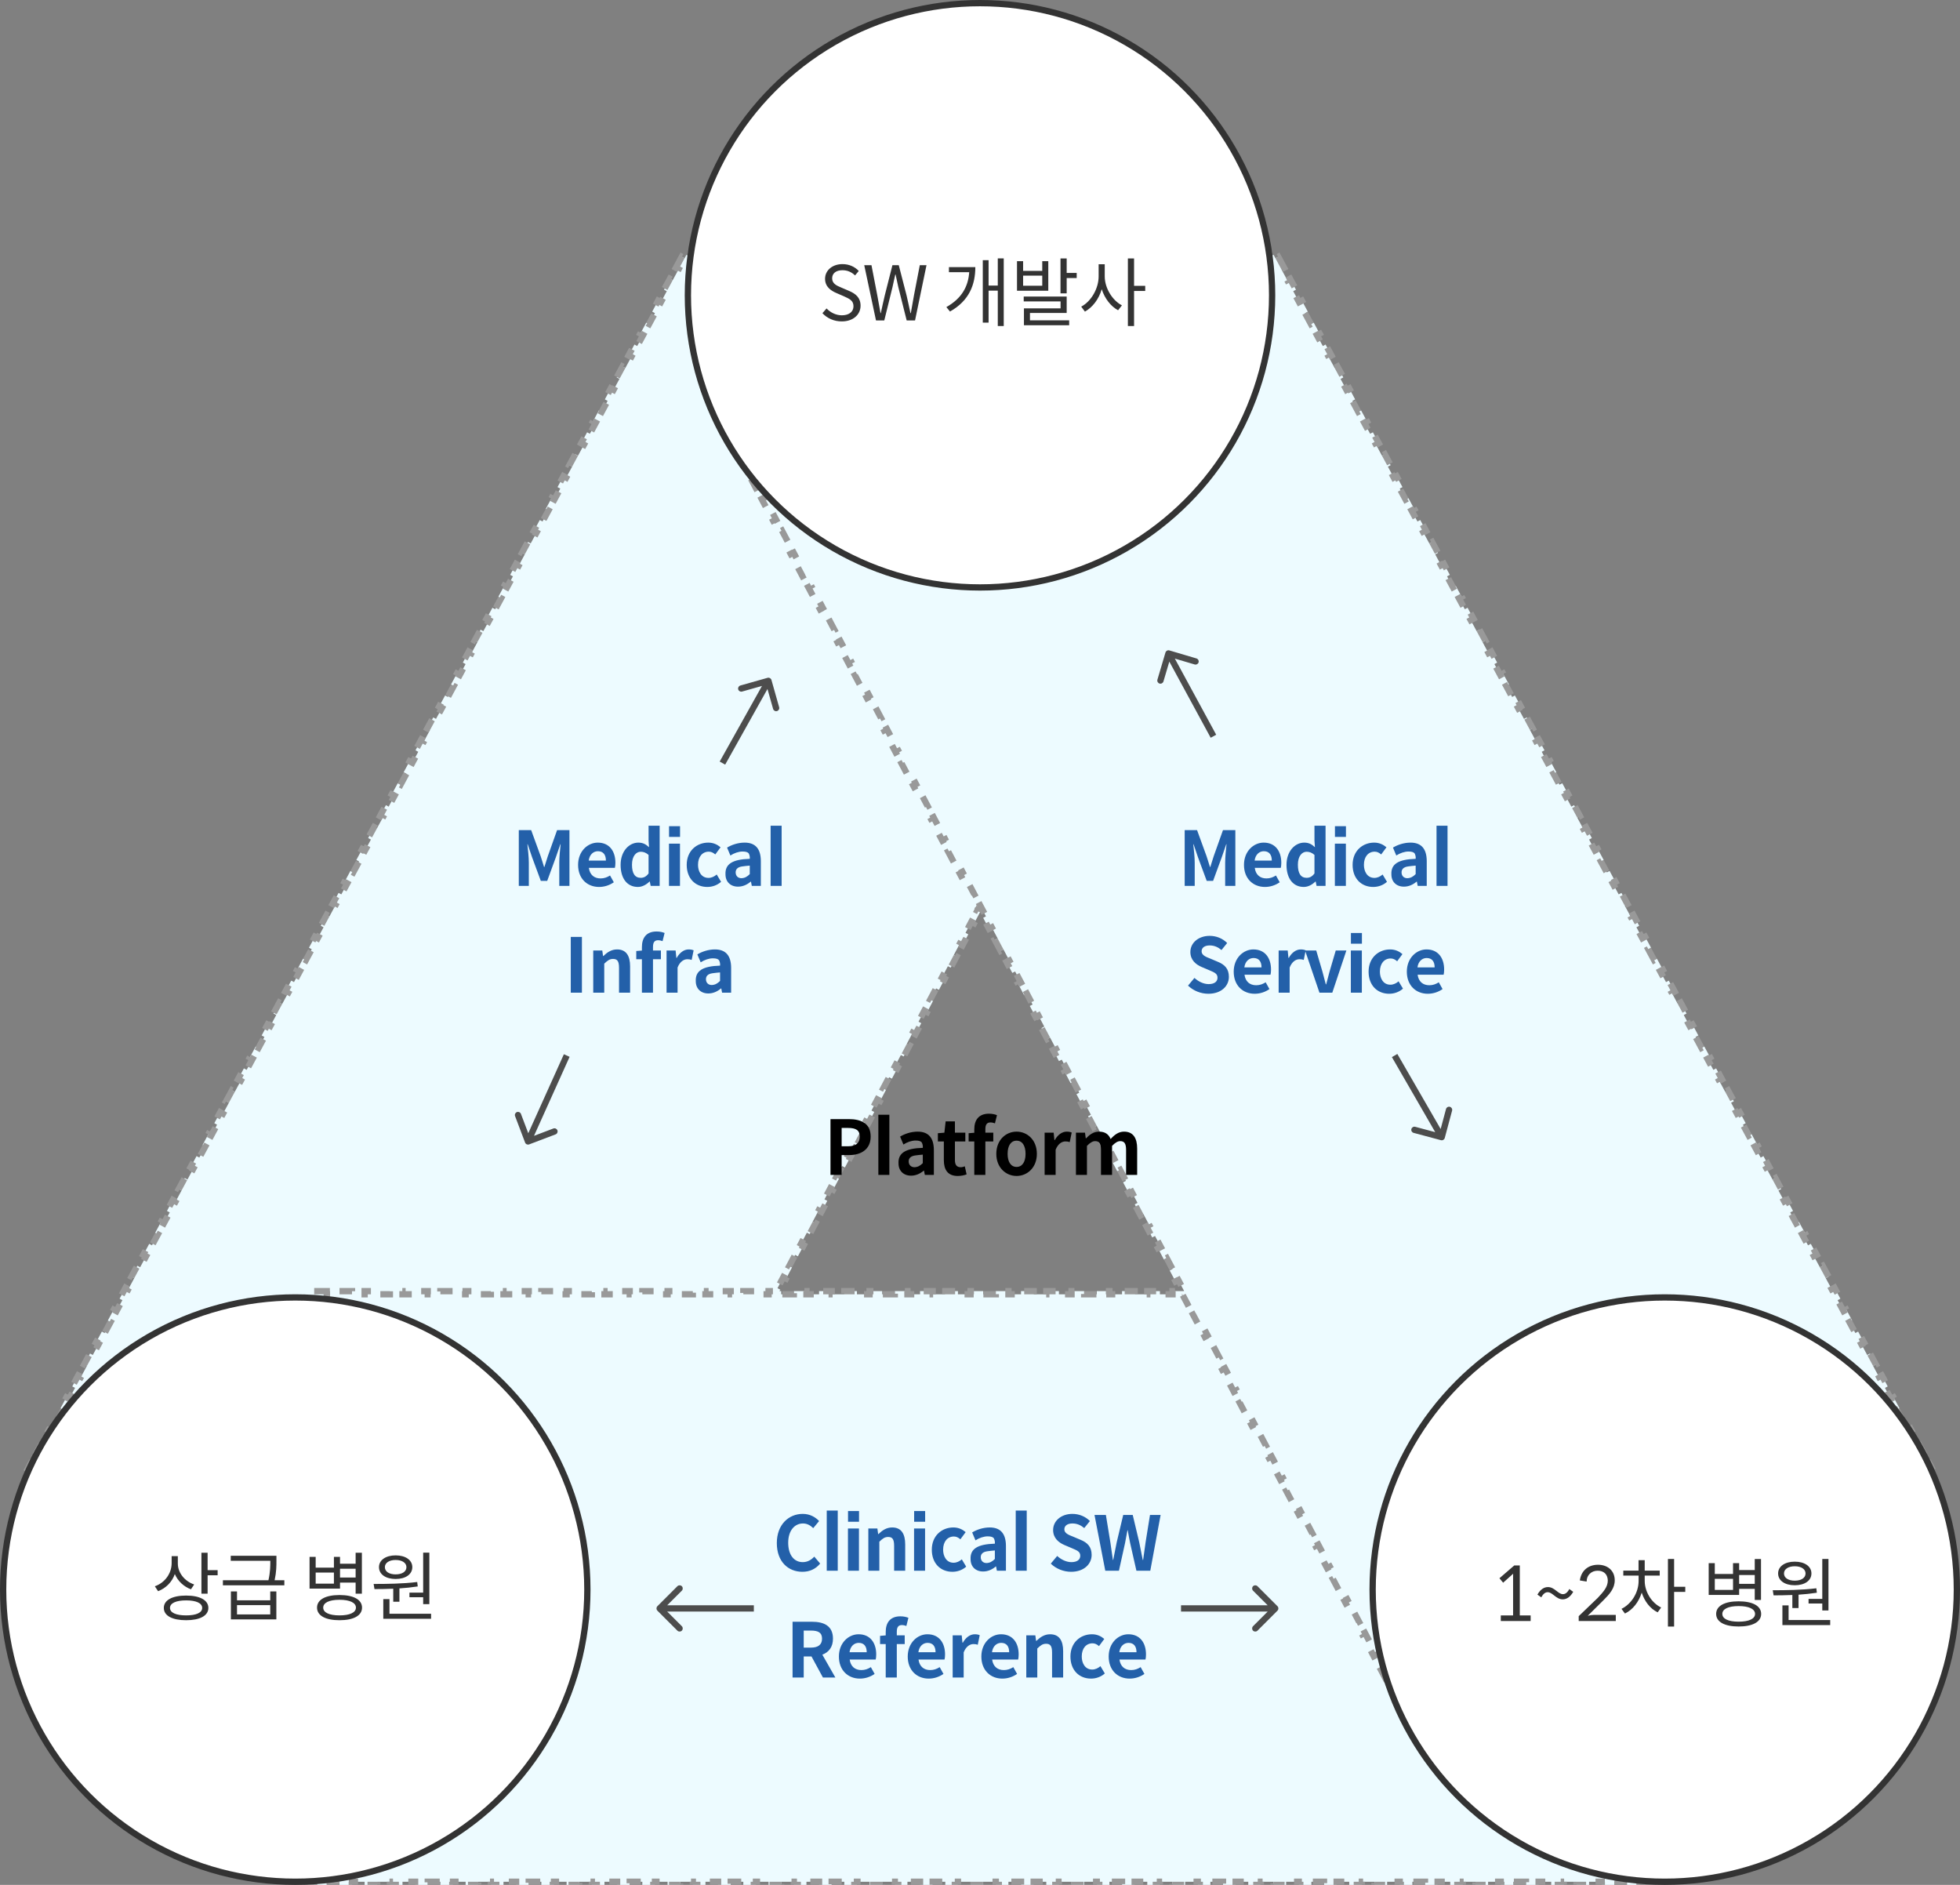 <svg width="312" height="300" viewBox="0 0 312 300" fill="none" xmlns="http://www.w3.org/2000/svg">
  <rect x="0" y="0" width="312" height="300" fill="#808080" stroke="none"/>
  <path d="M107.587 42.618L108.529 40.873L108.969 41.11L109.255 40.581L109.861 40.735L109.984 40.25L111.951 40.75L111.828 41.235L113.795 41.735L113.918 41.25L115.886 41.75L115.763 42.235L117.73 42.735L117.853 42.25L119.821 42.75L119.698 43.235L121.665 43.735L121.788 43.25L123.755 43.75L123.632 44.235L125.6 44.735L125.723 44.25L127.69 44.75L127.567 45.235L129.534 45.735L129.658 45.25L131.625 45.75L131.502 46.235L133.469 46.735L133.592 46.25L135.56 46.75L135.437 47.235L137.404 47.735L137.527 47.25L139.495 47.75L139.371 48.235L141.339 48.735L141.462 48.25L143.429 48.75L143.306 49.235L145.274 49.735L145.397 49.25L147.364 49.75L147.241 50.235L149.208 50.735L149.332 50.25L151.299 50.75L151.176 51.235L153.143 51.735L153.266 51.25L155.234 51.75L155.111 52.235L157.078 52.735L157.201 52.25L159.168 52.75L159.045 53.235L161.013 53.735L161.136 53.25L163.103 53.75L162.98 54.235L164.947 54.735L165.071 54.25L167.038 54.75L166.915 55.235L168.882 55.735L169.005 55.25L170.973 55.75L170.85 56.235L172.817 56.735L172.94 56.25L174.908 56.75L174.784 57.235L176.752 57.735L176.875 57.25L178.842 57.75L178.719 58.235L180.687 58.735L180.81 58.25L182.777 58.75L182.654 59.235L184.621 59.735L184.745 59.25L186.712 59.75L186.589 60.235L188.556 60.735L188.679 60.25L190.647 60.75L190.524 61.235L192.491 61.735L192.614 61.25L194.582 61.75L194.458 62.235L196.426 62.735L196.549 62.25L198.516 62.75L198.393 63.235L198.761 63.328L198.59 63.65L199.032 63.884L198.097 65.651L197.655 65.417L196.72 67.184L197.162 67.418L196.226 69.186L195.784 68.952L194.849 70.719L195.291 70.953L194.355 72.72L193.914 72.486L192.978 74.253L193.42 74.487L192.485 76.254L192.043 76.021L191.108 77.788L191.549 78.022L190.614 79.789L190.172 79.555L189.237 81.322L189.679 81.556L188.743 83.323L188.302 83.09L187.366 84.857L187.808 85.091L186.873 86.858L186.431 86.624L185.495 88.391L185.937 88.625L185.002 90.392L184.56 90.159L183.625 91.926L184.067 92.16L183.131 93.927L182.689 93.693L181.754 95.46L182.196 95.694L181.261 97.461L180.819 97.227L179.883 98.995L180.325 99.229L179.39 100.996L178.948 100.762L178.013 102.529L178.455 102.763L177.519 104.53L177.077 104.296L176.142 106.064L176.584 106.298L175.649 108.065L175.207 107.831L174.271 109.598L174.713 109.832L173.778 111.599L173.336 111.365L172.401 113.133L172.843 113.366L171.907 115.134L171.465 114.9L170.53 116.667L170.972 116.901L170.037 118.668L169.595 118.434L168.659 120.202L169.101 120.435L168.166 122.203L167.724 121.969L166.789 123.736L167.231 123.97L166.295 125.737L165.853 125.503L164.918 127.27L165.36 127.504L164.425 129.272L163.983 129.038L163.047 130.805L163.489 131.039L162.554 132.806L162.112 132.572L161.177 134.339L161.619 134.573L160.683 136.341L160.241 136.107L159.306 137.874L159.748 138.108L158.812 139.875L158.371 139.641L157.435 141.408L157.877 141.642L156.942 143.409L156.5 143.176L155.565 144.943L156.006 145.177L155.071 146.944L154.629 146.71L153.694 148.477L154.136 148.711L153.2 150.478L152.759 150.245L151.823 152.012L152.265 152.246L151.33 154.013L150.888 153.779L149.952 155.546L150.394 155.78L149.459 157.547L149.017 157.313L148.082 159.081L148.524 159.315L147.588 161.082L147.146 160.848L146.211 162.615L146.653 162.849L145.718 164.616L145.276 164.382L144.34 166.15L144.782 166.384L143.847 168.151L143.405 167.917L142.47 169.684L142.912 169.918L141.976 171.685L141.534 171.451L140.599 173.219L141.041 173.453L140.106 175.22L139.664 174.986L138.728 176.753L139.17 176.987L138.235 178.754L137.793 178.52L136.858 180.288L137.3 180.522L136.364 182.289L135.922 182.055L134.987 183.822L135.429 184.056L134.494 185.823L134.052 185.589L133.116 187.357L133.558 187.59L132.623 189.358L132.181 189.124L131.246 190.891L131.688 191.125L130.752 192.892L130.31 192.658L129.375 194.426L129.817 194.659L128.881 196.427L128.44 196.193L127.504 197.96L127.946 198.194L127.011 199.961L126.569 199.727L125.634 201.495L126.075 201.728L125.14 203.496L124.698 203.262L123.763 205.029L124.205 205.263L123.269 207.03L122.827 206.796L121.892 208.564L122.334 208.797L121.399 210.565L120.957 210.331L120.021 212.098L120.463 212.332L119.528 214.099L119.086 213.865L118.151 215.632L118.593 215.866L117.657 217.634L117.215 217.4L116.28 219.167L116.722 219.401L115.787 221.168L115.345 220.934L114.409 222.701L114.851 222.935L113.916 224.703L113.474 224.469L112.539 226.236L112.981 226.47L112.045 228.237L111.603 228.003L110.668 229.77L111.11 230.004L110.175 231.772L109.733 231.538L108.797 233.305L109.239 233.539L108.304 235.306L107.862 235.072L106.927 236.839L107.369 237.073L106.433 238.841L105.991 238.607L105.056 240.374L105.498 240.608L104.562 242.375L104.121 242.141L103.185 243.908L103.627 244.142L102.692 245.909L102.25 245.676L101.315 247.443L101.756 247.677L100.821 249.444L100.379 249.21L99.444 250.977L99.886 251.211L98.95 252.978L98.508 252.745L97.573 254.512L98.015 254.746L97.08 256.513L96.638 256.279L95.703 258.046L96.144 258.28L95.209 260.047L94.767 259.814L93.832 261.581L94.274 261.815L93.338 263.582L92.896 263.348L91.961 265.115L92.403 265.349L91.468 267.116L91.026 266.882L90.763 267.379L90.223 267.178L90.049 267.647L88.147 266.94L88.321 266.471L86.419 265.765L86.245 266.234L84.342 265.527L84.516 265.058L82.614 264.352L82.44 264.821L80.538 264.114L80.712 263.645L78.81 262.939L78.636 263.408L76.734 262.701L76.908 262.232L75.006 261.526L74.832 261.995L72.929 261.288L73.103 260.819L71.201 260.113L71.027 260.582L69.125 259.875L69.299 259.406L67.397 258.7L67.223 259.168L65.321 258.462L65.495 257.993L63.593 257.287L63.419 257.755L61.516 257.049L61.69 256.58L59.788 255.874L59.614 256.342L57.712 255.636L57.886 255.167L55.984 254.461L55.81 254.929L53.908 254.223L54.082 253.754L52.179 253.048L52.005 253.516L50.103 252.81L50.277 252.341L48.375 251.635L48.201 252.103L46.299 251.397L46.473 250.928L44.571 250.222L44.397 250.69L42.495 249.984L42.669 249.515L40.767 248.808L40.592 249.277L38.69 248.571L38.864 248.102L36.962 247.395L36.788 247.864L34.886 247.158L35.06 246.689L33.158 245.982L32.984 246.451L31.081 245.745L31.256 245.276L29.353 244.569L29.179 245.038L27.277 244.332L27.451 243.863L25.549 243.156L25.375 243.625L23.473 242.918L23.647 242.45L21.745 241.743L21.571 242.212L19.669 241.505L19.843 241.037L17.94 240.33L17.766 240.799L15.864 240.092L16.038 239.624L14.136 238.917L13.962 239.386L12.06 238.679L12.234 238.211L10.332 237.504L10.158 237.973L8.255 237.266L8.43 236.798L6.527 236.091L6.353 236.56L4.451 235.853L4.625 235.385L4.213 235.231L4.411 234.865L3.971 234.627L4.913 232.882L5.353 233.119L6.295 231.374L5.855 231.136L6.797 229.391L7.237 229.628L8.179 227.882L7.739 227.645L8.681 225.899L9.121 226.137L10.063 224.391L9.623 224.154L10.565 222.408L11.005 222.646L11.947 220.9L11.507 220.663L12.449 218.917L12.889 219.155L13.831 217.409L13.391 217.172L14.333 215.426L14.773 215.664L15.715 213.918L15.275 213.681L16.217 211.935L16.657 212.173L17.599 210.427L17.159 210.19L18.101 208.444L18.541 208.682L19.483 206.936L19.042 206.699L19.984 204.953L20.424 205.191L21.366 203.445L20.926 203.208L21.868 201.462L22.308 201.699L23.25 199.954L22.81 199.716L23.752 197.971L24.192 198.208L25.134 196.463L24.694 196.225L25.636 194.48L26.076 194.717L27.018 192.972L26.578 192.734L27.52 190.989L27.96 191.226L28.902 189.481L28.462 189.243L29.404 187.498L29.844 187.735L30.786 185.99L30.346 185.752L31.288 184.007L31.728 184.244L32.67 182.499L32.23 182.261L33.172 180.516L33.612 180.753L34.554 179.008L34.114 178.77L35.056 177.025L35.496 177.262L36.438 175.516L35.998 175.279L36.94 173.534L37.38 173.771L38.322 172.025L37.882 171.788L38.824 170.042L39.264 170.28L40.206 168.534L39.766 168.297L40.708 166.551L41.148 166.789L42.09 165.043L41.65 164.806L42.592 163.06L43.032 163.298L43.974 161.552L43.533 161.315L44.475 159.569L44.915 159.807L45.857 158.061L45.417 157.824L46.359 156.078L46.799 156.316L47.741 154.57L47.301 154.333L48.243 152.587L48.683 152.825L49.625 151.079L49.185 150.842L50.127 149.096L50.567 149.333L51.509 147.588L51.069 147.351L52.011 145.605L52.451 145.842L53.393 144.097L52.953 143.859L53.895 142.114L54.335 142.351L55.277 140.606L54.837 140.368L55.779 138.623L56.219 138.86L57.161 137.115L56.721 136.877L57.663 135.132L58.103 135.369L59.045 133.624L58.605 133.386L59.547 131.641L59.987 131.878L60.929 130.133L60.489 129.895L61.431 128.15L61.871 128.387L62.813 126.642L62.373 126.404L63.315 124.659L63.755 124.896L64.697 123.15L64.257 122.913L65.199 121.167L65.639 121.405L66.581 119.659L66.141 119.422L67.083 117.676L67.523 117.914L68.465 116.168L68.025 115.931L68.966 114.185L69.406 114.423L70.349 112.677L69.909 112.44L70.85 110.694L71.29 110.932L72.232 109.186L71.792 108.949L72.734 107.203L73.174 107.441L74.116 105.695L73.676 105.458L74.618 103.712L75.058 103.95L76 102.204L75.56 101.967L76.502 100.221L76.942 100.458L77.884 98.713L77.444 98.475L78.386 96.73L78.826 96.967L79.768 95.222L79.328 94.984L80.27 93.239L80.71 93.476L81.652 91.731L81.212 91.493L82.154 89.748L82.594 89.985L83.536 88.24L83.096 88.002L84.038 86.257L84.478 86.494L85.42 84.749L84.98 84.511L85.922 82.766L86.362 83.003L87.304 81.257L86.864 81.02L87.806 79.275L88.246 79.512L89.188 77.766L88.748 77.529L89.69 75.784L90.13 76.021L91.072 74.275L90.632 74.038L91.574 72.292L92.014 72.53L92.956 70.784L92.516 70.547L93.458 68.801L93.898 69.039L94.84 67.293L94.4 67.056L95.341 65.31L95.781 65.548L96.724 63.802L96.284 63.565L97.225 61.819L97.665 62.057L98.607 60.311L98.167 60.074L99.109 58.328L99.549 58.566L100.491 56.82L100.051 56.583L100.993 54.837L101.433 55.075L102.375 53.329L101.935 53.092L102.877 51.346L103.317 51.583L104.259 49.838L103.819 49.6L104.761 47.855L105.201 48.092L106.143 46.347L105.703 46.109L106.645 44.364L107.085 44.601L108.027 42.856L107.587 42.618Z" fill="#EDFBFF" stroke="#999999" stroke-dasharray="2 2"/>
  <path d="M52.014 205.5H50.005V206H49.5V206.484H49V208.453H49.5V210.422H49V212.391H49.5V214.359H49V216.328H49.5V218.297H49V220.266H49.5V222.234H49V224.203H49.5V226.172H49V228.141H49.5V230.109H49V232.078H49.5V234.047H49V236.016H49.5V237.984H49V239.953H49.5V241.922H49V243.891H49.5V245.859H49V247.828H49.5V249.797H49V251.766H49.5V253.734H49V255.703H49.5V257.672H49V259.641H49.5V261.609H49V263.578H49.5V265.547H49V267.516H49.5V269.484H49V271.453H49.5V273.422H49V275.391H49.5V277.359H49V279.328H49.5V281.297H49V283.266H49.5V285.234H49V287.203H49.5V289.172H49V291.141H49.5V293.109H49V295.078H49.5V297.047H49V299.016H49.5V299.5H50.005V300H52.014V299.5H54.024V300H56.033V299.5H58.042V300H60.052V299.5H62.061V300H64.071V299.5H66.08V300H68.09V299.5H70.099V300H72.109V299.5H74.118V300H76.127V299.5H78.137V300H80.146V299.5H82.156V300H84.165V299.5H86.174V300H88.184V299.5H90.193V300H92.203V299.5H94.212V300H96.222V299.5H98.231V300H100.241V299.5H102.25V300H104.259V299.5H106.269V300H108.278V299.5H110.288V300H112.297V299.5H114.307V300H116.316V299.5H118.325V300H120.335V299.5H122.344V300H124.354V299.5H126.363V300H128.373V299.5H130.382V300H132.391V299.5H134.401V300H136.41V299.5H138.42V300H140.429V299.5H142.439V300H144.448V299.5H146.457V300H148.467V299.5H150.476V300H152.486V299.5H154.495V300H156.505V299.5H158.514V300H160.524V299.5H162.533V300H164.542V299.5H166.552V300H168.561V299.5H170.571V300H172.58V299.5H174.59V300H176.599V299.5H178.608V300H180.618V299.5H182.627V300H184.637V299.5H186.646V300H188.656V299.5H190.665V300H192.675V299.5H194.684V300H196.693V299.5H198.703V300H200.712V299.5H202.722V300H204.731V299.5H206.741V300H208.75V299.5H210.759V300H212.769V299.5H214.778V300H216.788V299.5H218.797V300H220.807V299.5H222.816V300H224.825V299.5H226.835V300H228.844V299.5H230.854V300H232.863V299.5H234.873V300H236.882V299.5H238.892V300H240.901V299.5H242.91V300H244.92V299.5H246.929V300H248.939V299.5H250.948V300H252.958V299.5H254.967V300H256.976V299.5H258.986V300H260.995V299.5H261.5V299.016H262V297.047H261.5V295.078H262V293.109H261.5V291.141H262V289.172H261.5V287.203H262V285.234H261.5V283.266H262V281.297H261.5V279.328H262V277.359H261.5V275.391H262V273.422H261.5V271.453H262V269.484H261.5V267.516H262V265.547H261.5V263.578H262V261.609H261.5V259.641H262V257.672H261.5V255.703H262V253.734H261.5V251.766H262V249.797H261.5V247.828H262V245.859H261.5V243.891H262V241.922H261.5V239.953H262V237.984H261.5V236.016H262V234.047H261.5V232.078H262V230.109H261.5V228.141H262V226.172H261.5V224.203H262V222.234H261.5V220.266H262V218.297H261.5V216.328H262V214.359H261.5V212.391H262V210.422H261.5V208.453H262V206.484H261.5V206H260.995V205.5H258.986V206H256.976V205.5H254.967V206H252.958V205.5H250.948V206H248.939V205.5H246.929V206H244.92V205.5H242.91V206H240.901V205.5H238.891V206H236.882V205.5H234.873V206H232.863V205.5H230.854V206H228.844V205.5H226.835V206H224.825V205.5H222.816V206H220.807V205.5H218.797V206H216.788V205.5H214.778V206H212.769V205.5H210.759V206H208.75V205.5H206.741V206H204.731V205.5H202.722V206H200.712V205.5H198.703V206H196.693V205.5H194.684V206H192.675V205.5H190.665V206H188.656V205.5H186.646V206H184.637V205.5H182.627V206H180.618V205.5H178.609V206H176.599V205.5H174.59V206H172.58V205.5H170.571V206H168.561V205.5H166.552V206H164.543V205.5H162.533V206H160.524V205.5H158.514V206H156.505V205.5H154.495V206H152.486V205.5H150.476V206H148.467V205.5H146.458V206H144.448V205.5H142.439V206H140.429V205.5H138.42V206H136.41V205.5H134.401V206H132.392V205.5H130.382V206H128.373V205.5H126.363V206H124.354V205.5H122.344V206H120.335V205.5H118.325V206H116.316V205.5H114.307V206H112.297V205.5H110.288V206H108.278V205.5H106.269V206H104.259V205.5H102.25V206H100.241V205.5H98.231V206H96.222V205.5H94.212V206H92.203V205.5H90.193V206H88.184V205.5H86.174V206H84.165V205.5H82.156V206H80.146V205.5H78.137V206H76.127V205.5H74.118V206H72.109V205.5H70.099V206H68.09V205.5H66.08V206H64.071V205.5H62.061V206H60.052V205.5H58.042V206H56.033V205.5H54.024V206H52.014V205.5Z" fill="#EDFBFF" stroke="#999999" stroke-dasharray="2 2"/>
  <path d="M204.413 42.618L203.471 40.873L203.031 41.11L202.741 40.572L202.117 40.716L202.005 40.228L200.016 40.685L200.128 41.172L198.139 41.629L198.027 41.141L196.038 41.598L196.15 42.085L194.161 42.542L194.049 42.054L192.06 42.511L192.172 42.998L190.183 43.455L190.071 42.967L188.082 43.424L188.193 43.911L186.204 44.368L186.092 43.88L184.103 44.337L184.215 44.824L182.226 45.281L182.114 44.794L180.125 45.25L180.237 45.737L178.248 46.194L178.136 45.706L176.147 46.163L176.259 46.65L174.269 47.107L174.158 46.62L172.169 47.076L172.28 47.563L170.291 48.02L170.179 47.533L168.19 47.989L168.302 48.477L166.313 48.933L166.201 48.446L164.212 48.902L164.324 49.389L162.335 49.846L162.223 49.359L160.234 49.815L160.346 50.303L158.356 50.759L158.245 50.272L156.255 50.728L156.367 51.216L154.378 51.672L154.266 51.185L152.277 51.641L152.389 52.129L150.4 52.585L150.288 52.098L148.299 52.554L148.411 53.042L146.422 53.498L146.31 53.011L144.321 53.467L144.432 53.955L142.443 54.411L142.332 53.924L140.342 54.38L140.454 54.868L138.465 55.324L138.353 54.837L136.364 55.294L136.476 55.781L134.487 56.237L134.375 55.75L132.386 56.206L132.498 56.694L130.509 57.15L130.397 56.663L128.408 57.12L128.519 57.607L126.53 58.063L126.418 57.576L124.429 58.033L124.541 58.52L122.552 58.977L122.44 58.489L120.451 58.946L120.563 59.433L118.574 59.889L118.462 59.402L116.473 59.859L116.585 60.346L114.596 60.803L114.484 60.315L112.495 60.772L112.606 61.259L112.246 61.342L112.406 61.643L111.964 61.877L112.892 63.631L113.334 63.398L114.262 65.152L113.82 65.386L114.748 67.14L115.19 66.906L116.118 68.66L115.676 68.894L116.604 70.648L117.046 70.415L117.974 72.169L117.532 72.403L118.46 74.157L118.902 73.923L119.83 75.677L119.388 75.911L120.316 77.665L120.758 77.431L121.686 79.186L121.244 79.419L122.172 81.174L122.614 80.94L123.542 82.694L123.1 82.928L124.028 84.682L124.469 84.448L125.397 86.203L124.955 86.436L125.883 88.191L126.325 87.957L127.253 89.711L126.811 89.945L127.739 91.699L128.181 91.465L129.109 93.22L128.667 93.453L129.595 95.208L130.037 94.974L130.965 96.728L130.523 96.962L131.451 98.716L131.893 98.482L132.821 100.237L132.379 100.47L133.307 102.225L133.749 101.991L134.677 103.745L134.235 103.979L135.163 105.733L135.605 105.499L136.533 107.253L136.091 107.487L137.019 109.242L137.461 109.008L138.389 110.762L137.947 110.996L138.875 112.75L139.317 112.516L140.245 114.27L139.803 114.504L140.731 116.258L141.173 116.025L142.101 117.779L141.659 118.013L142.587 119.767L143.029 119.533L143.957 121.287L143.515 121.521L144.443 123.275L144.885 123.042L145.813 124.796L145.371 125.03L146.299 126.784L146.741 126.55L147.669 128.304L147.227 128.538L148.155 130.292L148.597 130.059L149.525 131.813L149.083 132.047L150.011 133.801L150.453 133.567L151.381 135.321L150.939 135.555L151.867 137.309L152.308 137.076L153.236 138.83L152.794 139.064L153.722 140.818L154.164 140.584L155.092 142.338L154.65 142.572L155.578 144.326L156.02 144.092L156.948 145.847L156.506 146.08L157.434 147.835L157.876 147.601L158.804 149.355L158.362 149.589L159.29 151.343L159.732 151.109L160.66 152.864L160.218 153.097L161.146 154.852L161.588 154.618L162.516 156.372L162.074 156.606L163.002 158.36L163.444 158.126L164.372 159.881L163.93 160.114L164.858 161.869L165.3 161.635L166.228 163.389L165.786 163.623L166.714 165.377L167.156 165.143L168.084 166.898L167.642 167.131L168.57 168.886L169.012 168.652L169.94 170.406L169.498 170.64L170.426 172.394L170.868 172.16L171.796 173.915L171.354 174.148L172.282 175.903L172.724 175.669L173.652 177.423L173.21 177.657L174.138 179.411L174.58 179.177L175.508 180.931L175.066 181.165L175.994 182.919L176.436 182.686L177.364 184.44L176.922 184.674L177.85 186.428L178.292 186.194L179.22 187.948L178.778 188.182L179.706 189.936L180.147 189.703L181.075 191.457L180.633 191.691L181.561 193.445L182.003 193.211L182.931 194.965L182.489 195.199L183.417 196.953L183.859 196.72L184.787 198.474L184.345 198.708L185.273 200.462L185.715 200.228L186.643 201.982L186.201 202.216L187.129 203.97L187.571 203.737L188.499 205.491L188.057 205.725L188.985 207.479L189.427 207.245L190.355 208.999L189.913 209.233L190.841 210.987L191.283 210.753L192.211 212.508L191.769 212.742L192.697 214.496L193.139 214.262L194.067 216.016L193.625 216.25L194.553 218.004L194.995 217.77L195.923 219.525L195.481 219.758L196.409 221.513L196.851 221.279L197.779 223.033L197.337 223.267L198.265 225.021L198.707 224.787L199.635 226.542L199.193 226.775L200.121 228.53L200.563 228.296L201.491 230.05L201.049 230.284L201.977 232.038L202.419 231.804L203.347 233.559L202.905 233.792L203.833 235.547L204.275 235.313L205.203 237.067L204.761 237.301L205.689 239.055L206.131 238.821L207.058 240.576L206.617 240.809L207.544 242.564L207.986 242.33L208.914 244.084L208.472 244.318L209.4 246.072L209.842 245.838L210.77 247.592L210.328 247.826L211.256 249.581L211.698 249.347L212.626 251.101L212.184 251.335L213.112 253.089L213.554 252.855L214.482 254.609L214.04 254.843L214.968 256.597L215.41 256.364L216.338 258.118L215.896 258.352L216.824 260.106L217.266 259.872L218.194 261.626L217.752 261.86L218.68 263.614L219.122 263.381L220.05 265.135L219.608 265.369L220.536 267.123L220.978 266.889L221.237 267.379L221.777 267.178L221.951 267.647L223.853 266.94L223.679 266.471L225.581 265.765L225.755 266.234L227.658 265.527L227.484 265.058L229.386 264.352L229.56 264.821L231.462 264.114L231.288 263.645L233.19 262.939L233.364 263.408L235.266 262.701L235.092 262.232L236.994 261.526L237.168 261.995L239.071 261.288L238.897 260.819L240.799 260.113L240.973 260.582L242.875 259.875L242.701 259.406L244.603 258.7L244.777 259.168L246.679 258.462L246.505 257.993L248.407 257.287L248.582 257.755L250.484 257.049L250.31 256.58L252.212 255.874L252.386 256.342L254.288 255.636L254.114 255.167L256.016 254.461L256.19 254.929L258.092 254.223L257.918 253.754L259.82 253.048L259.995 253.516L261.897 252.81L261.723 252.341L263.625 251.635L263.799 252.103L265.701 251.397L265.527 250.928L267.429 250.222L267.603 250.69L269.505 249.984L269.331 249.515L271.234 248.808L271.408 249.277L273.31 248.571L273.136 248.102L275.038 247.395L275.212 247.864L277.114 247.158L276.94 246.689L278.842 245.982L279.016 246.451L280.918 245.745L280.744 245.276L282.647 244.569L282.821 245.038L284.723 244.332L284.549 243.863L286.451 243.156L286.625 243.625L288.527 242.918L288.353 242.45L290.255 241.743L290.429 242.212L292.332 241.505L292.157 241.037L294.06 240.33L294.234 240.799L296.136 240.092L295.962 239.624L297.864 238.917L298.038 239.386L299.94 238.679L299.766 238.211L301.668 237.504L301.842 237.973L303.745 237.266L303.57 236.798L305.473 236.091L305.647 236.56L307.549 235.853L307.375 235.385L307.787 235.231L307.589 234.865L308.029 234.627L307.087 232.882L306.647 233.119L305.705 231.374L306.145 231.136L305.203 229.391L304.763 229.628L303.821 227.882L304.261 227.645L303.319 225.899L302.879 226.137L301.937 224.391L302.377 224.154L301.435 222.408L300.995 222.646L300.053 220.9L300.493 220.663L299.551 218.917L299.111 219.155L298.169 217.409L298.609 217.172L297.667 215.426L297.227 215.664L296.285 213.918L296.725 213.681L295.783 211.935L295.343 212.173L294.401 210.427L294.841 210.19L293.9 208.444L293.46 208.682L292.518 206.936L292.958 206.699L292.016 204.953L291.576 205.191L290.634 203.445L291.074 203.208L290.132 201.462L289.692 201.699L288.75 199.954L289.19 199.716L288.248 197.971L287.808 198.208L286.866 196.463L287.306 196.225L286.364 194.48L285.924 194.717L284.982 192.972L285.422 192.734L284.48 190.989L284.04 191.226L283.098 189.481L283.538 189.243L282.596 187.498L282.156 187.735L281.214 185.99L281.654 185.752L280.712 184.007L280.272 184.244L279.33 182.499L279.77 182.261L278.828 180.516L278.388 180.753L277.446 179.008L277.886 178.77L276.944 177.025L276.504 177.262L275.562 175.516L276.002 175.279L275.06 173.534L274.62 173.771L273.678 172.025L274.118 171.788L273.176 170.042L272.736 170.28L271.794 168.534L272.234 168.297L271.292 166.551L270.852 166.789L269.91 165.043L270.35 164.806L269.409 163.06L268.968 163.298L268.027 161.552L268.467 161.315L267.525 159.569L267.085 159.807L266.143 158.061L266.583 157.824L265.641 156.078L265.201 156.316L264.259 154.57L264.699 154.333L263.757 152.587L263.317 152.825L262.375 151.079L262.815 150.842L261.873 149.096L261.433 149.333L260.491 147.588L260.931 147.351L259.989 145.605L259.549 145.842L258.607 144.097L259.047 143.859L258.105 142.114L257.665 142.351L256.723 140.606L257.163 140.368L256.221 138.623L255.781 138.86L254.839 137.115L255.279 136.877L254.337 135.132L253.897 135.369L252.955 133.624L253.395 133.386L252.453 131.641L252.013 131.878L251.071 130.133L251.511 129.895L250.569 128.15L250.129 128.387L249.187 126.642L249.627 126.404L248.685 124.659L248.245 124.896L247.303 123.15L247.743 122.913L246.801 121.167L246.361 121.405L245.419 119.659L245.859 119.422L244.917 117.676L244.477 117.914L243.535 116.168L243.975 115.931L243.033 114.185L242.593 114.423L241.652 112.677L242.092 112.44L241.15 110.694L240.71 110.932L239.768 109.186L240.208 108.949L239.266 107.203L238.826 107.441L237.884 105.695L238.324 105.458L237.382 103.712L236.942 103.95L236 102.204L236.44 101.967L235.498 100.221L235.058 100.458L234.116 98.713L234.556 98.475L233.614 96.73L233.174 96.967L232.232 95.222L232.672 94.984L231.73 93.239L231.29 93.476L230.348 91.731L230.788 91.493L229.846 89.748L229.406 89.985L228.464 88.24L228.904 88.002L227.962 86.257L227.522 86.494L226.58 84.749L227.02 84.511L226.078 82.766L225.638 83.003L224.696 81.257L225.136 81.02L224.194 79.275L223.754 79.512L222.812 77.766L223.252 77.529L222.31 75.784L221.87 76.021L220.928 74.275L221.368 74.038L220.426 72.292L219.986 72.53L219.044 70.784L219.484 70.547L218.542 68.801L218.102 69.039L217.16 67.293L217.6 67.056L216.658 65.31L216.218 65.548L215.277 63.802L215.717 63.565L214.775 61.819L214.335 62.057L213.393 60.311L213.833 60.074L212.891 58.328L212.451 58.566L211.509 56.82L211.949 56.583L211.007 54.837L210.567 55.075L209.625 53.329L210.065 53.092L209.123 51.346L208.683 51.583L207.741 49.838L208.181 49.6L207.239 47.855L206.799 48.092L205.857 46.347L206.297 46.109L205.355 44.364L204.915 44.601L203.973 42.856L204.413 42.618Z" fill="#EDFBFF" stroke="#999999" stroke-dasharray="2 2"/>
  <path d="M135.116 178.12H132.2V187H133.976V183.844H135.164C137.072 183.844 138.596 182.932 138.596 180.904C138.596 178.792 137.072 178.12 135.116 178.12ZM135.044 182.44H133.976V179.524H134.984C136.22 179.524 136.856 179.86 136.856 180.904C136.856 181.924 136.256 182.44 135.044 182.44ZM139.819 177.424V187H141.571V177.424H139.819ZM145.021 187.12C145.789 187.12 146.473 186.808 147.049 186.316H147.085L147.217 187H148.657V183.076C148.657 181.096 147.793 180.112 146.077 180.112C145.021 180.112 144.013 180.46 143.281 180.904L143.809 182.164C144.421 181.768 145.129 181.528 145.753 181.528C146.269 181.528 146.593 181.636 146.737 181.84C146.869 182.116 146.929 182.404 146.893 182.692C144.109 182.776 142.945 183.532 143.029 185.176C143.029 186.34 143.821 187.12 145.021 187.12ZM145.561 185.776C145.045 185.776 144.661 185.44 144.649 184.876C144.637 184.396 144.913 184.012 145.681 183.904C146.065 183.844 146.473 183.808 146.893 183.772V185.128C146.473 185.548 146.077 185.764 145.561 185.776ZM152.452 187.168C153.04 187.168 153.496 187.048 153.868 186.916L153.58 185.632C153.4 185.716 153.148 185.776 152.92 185.776C152.308 185.776 152.008 185.404 152.008 184.648V181.672H153.664V180.28H152.008V178.48H150.532L150.328 180.28L149.296 180.364V181.672H150.244V184.648C150.244 186.16 150.856 187.168 152.452 187.168ZM158.379 178.792L158.703 177.496C158.403 177.364 157.947 177.256 157.431 177.256C155.739 177.256 155.091 178.336 155.091 179.74V180.292L154.191 180.364V181.672H155.091V187H156.855V181.672H158.115V180.28H156.855V179.704C156.855 178.936 157.143 178.648 157.671 178.648C157.899 178.648 158.151 178.708 158.379 178.792ZM161.824 187.168C163.504 187.168 165.052 185.86 165.052 183.652C165.052 181.408 163.504 180.112 161.824 180.112C160.144 180.112 158.596 181.408 158.596 183.652C158.596 185.86 160.144 187.168 161.824 187.168ZM161.824 185.728C160.912 185.728 160.396 184.912 160.396 183.652C160.396 182.356 160.912 181.552 161.824 181.552C162.736 181.552 163.252 182.356 163.252 183.652C163.252 184.912 162.736 185.728 161.824 185.728ZM167.727 180.28H166.287V187H168.039V182.992C168.423 182.02 169.059 181.672 169.587 181.672C169.863 181.672 170.055 181.696 170.283 181.78L170.595 180.256C170.391 180.172 170.175 180.112 169.803 180.112C169.083 180.112 168.387 180.592 167.895 181.468H167.847L167.727 180.28ZM172.714 180.28H171.274V187H173.026V182.38C173.506 181.876 173.938 181.624 174.322 181.624C174.958 181.624 175.258 181.972 175.258 183.028V187H177.022V182.38C177.502 181.876 177.934 181.624 178.318 181.624C178.954 181.624 179.254 181.972 179.254 183.028V187H181.018V182.812C181.018 181.12 180.37 180.112 178.93 180.112C178.054 180.112 177.406 180.616 176.794 181.288C176.47 180.52 175.906 180.112 174.946 180.112C174.07 180.112 173.446 180.592 172.882 181.18H172.834L172.714 180.28Z" fill="black"/>
  <circle cx="156" cy="47" r="46.5" fill="white" stroke="#333333"/>
  <path d="M134 51.156C135.836 51.156 136.988 50.052 136.988 48.66C136.988 47.352 136.196 46.752 135.176 46.308L133.916 45.768C133.232 45.48 132.464 45.168 132.464 44.304C132.464 43.488 133.1 43.008 134.108 43.008C134.924 43.008 135.572 43.32 136.112 43.836L136.7 43.128C136.076 42.456 135.164 42.036 134.108 42.036C132.512 42.036 131.336 43.02 131.336 44.376C131.336 45.672 132.32 46.284 133.124 46.632L134.396 47.184C135.224 47.568 135.86 47.844 135.86 48.744C135.86 49.608 135.164 50.184 134.012 50.184C133.1 50.184 132.212 49.764 131.576 49.092L130.916 49.848C131.684 50.664 132.752 51.156 134 51.156ZM138.724 42.204H137.572L139.444 51H140.764L142.072 45.696C142.216 44.976 142.372 44.364 142.516 43.692H142.564C142.708 44.364 142.84 44.976 142.996 45.696L144.328 51H145.66L147.484 42.204H146.416L145.492 46.992C145.324 47.928 145.156 48.876 144.988 49.836H144.928C144.724 48.876 144.532 47.952 144.304 46.992L143.068 42.204H142.06L140.848 46.992C140.62 47.952 140.416 48.876 140.212 49.836H140.164C139.984 48.876 139.828 47.952 139.648 46.992L138.724 42.204ZM159.779 51.888V41.124H158.831V45.456H157.367V41.412H156.443V51.348H157.367V46.26H158.831V51.888H159.779ZM155.255 42.516H151.055V43.32H154.283C154.127 45.564 153.131 47.472 150.647 48.876L151.223 49.584C154.295 47.856 155.255 45.288 155.255 42.516ZM171.394 44.256V43.44H169.798V41.136H168.814V46.692H169.798V44.256H171.394ZM161.89 46.272H166.87V41.568H165.91V43.116H162.862V41.568H161.89V46.272ZM162.862 43.872H165.91V45.48H162.862V43.872ZM170.194 50.988H163.954V49.812H169.798V47.196H162.958V47.976H168.826V49.08H162.994V51.768H170.194V50.988ZM180.525 46.308H182.301V45.492H180.525V41.136H179.541V51.888H180.525V46.308ZM175.857 43.992V42.06H174.885V43.992C174.885 45.948 173.661 48 172.113 48.804L172.701 49.596C173.913 48.924 174.909 47.628 175.377 46.032C175.857 47.52 176.829 48.768 177.981 49.38L178.593 48.6C177.093 47.832 175.857 45.876 175.857 43.992Z" fill="#333333"/>
  <circle cx="47" cy="253" r="46.5" fill="white" stroke="#333333"/>
  <path d="M34.644 250.724V249.908H33.048V247.136H32.064V253.652H33.048V250.724H34.644ZM30.396 252.956L30.912 252.188C29.376 251.672 28.308 250.304 28.308 248.864V247.676H27.324V248.78C27.324 250.4 26.28 251.9 24.648 252.476L25.164 253.256C26.424 252.776 27.384 251.792 27.828 250.532C28.308 251.636 29.232 252.524 30.396 252.956ZM29.628 253.952C27.432 253.952 26.076 254.672 26.076 255.92C26.076 257.168 27.432 257.876 29.628 257.876C31.8 257.876 33.168 257.168 33.168 255.92C33.168 254.672 31.8 253.952 29.628 253.952ZM29.628 257.108C28.032 257.108 27.06 256.688 27.06 255.92C27.06 255.152 28.032 254.72 29.628 254.72C31.224 254.72 32.184 255.152 32.184 255.92C32.184 256.688 31.224 257.108 29.628 257.108ZM45.263 252.32V251.516H43.715C44.003 250.172 44.003 249.224 44.003 248.396V247.616H36.731V248.42H43.031C43.031 249.236 43.031 250.184 42.731 251.516H35.483V252.32H45.263ZM43.991 253.292H43.019V254.708H37.727V253.292H36.755V257.744H43.991V253.292ZM37.727 255.476H43.019V256.952H37.727V255.476ZM49.278 252.848H54.126V251.888H56.61V253.652H57.606V247.136H56.61V248.888H54.126V247.796H53.154V249.512H50.25V247.796H49.278V252.848ZM54.126 251.084V249.68H56.61V251.084H54.126ZM50.25 250.292H53.154V252.056H50.25V250.292ZM54.042 253.868C51.834 253.868 50.466 254.588 50.466 255.872C50.466 257.156 51.834 257.876 54.042 257.876C56.262 257.876 57.63 257.156 57.63 255.872C57.63 254.588 56.262 253.868 54.042 253.868ZM54.042 257.108C52.398 257.108 51.45 256.652 51.45 255.872C51.45 255.092 52.398 254.624 54.042 254.624C55.686 254.624 56.658 255.092 56.658 255.872C56.658 256.652 55.686 257.108 54.042 257.108ZM67.361 247.124V253.484H65.177V254.216H67.361V255.32H68.345V247.124H67.361ZM62.981 251.312C64.553 251.312 65.633 250.58 65.633 249.428C65.633 248.3 64.553 247.556 62.981 247.556C61.409 247.556 60.329 248.3 60.329 249.428C60.329 250.58 61.409 251.312 62.981 251.312ZM62.981 248.288C64.001 248.288 64.697 248.744 64.697 249.428C64.697 250.148 64.001 250.58 62.981 250.58C61.961 250.58 61.265 250.148 61.265 249.428C61.265 248.744 61.961 248.288 62.981 248.288ZM62.597 252.86V254.936H63.581V252.812C64.553 252.752 65.537 252.644 66.497 252.5L66.413 251.792C64.133 252.08 61.469 252.104 59.477 252.104L59.609 252.92C60.521 252.92 61.529 252.908 62.597 252.86ZM68.621 257.648V256.844H61.997V254.516H61.013V257.648H68.621Z" fill="#333333"/>
  <circle cx="265" cy="253" r="46.5" fill="white" stroke="#333333"/>
  <path d="M243.655 258V257.112H241.927V249.156H241.051L238.687 251.196L239.275 251.904L240.871 250.476C240.859 250.56 240.859 250.668 240.859 250.776V257.112H238.903V258H243.655ZM248.763 254.556C249.339 254.556 249.939 254.22 250.431 253.356L249.807 252.912C249.507 253.488 249.171 253.728 248.787 253.728C248.019 253.728 247.467 252.6 246.411 252.6C245.823 252.6 245.223 252.936 244.731 253.8L245.343 254.232C245.667 253.656 245.991 253.416 246.375 253.416C247.143 253.416 247.695 254.556 248.763 254.556ZM257.208 258V257.028H253.74C253.44 257.028 253.08 257.076 252.744 257.172L255.204 254.736C256.2 253.74 257.04 252.828 257.04 251.52C257.04 249.96 255.876 249.048 254.376 249.048C252.876 249.048 251.712 249.924 251.484 251.544L252.564 251.724C252.564 250.716 253.308 249.996 254.316 249.996C255.228 249.996 255.9 250.488 255.936 251.544C255.936 252.576 255.264 253.332 254.34 254.316L251.304 257.232V258H257.208ZM266.492 253.368H268.268V252.552H266.492V248.124H265.508V258.888H266.492V253.368ZM261.812 251.616V250.776H264.2V249.984H261.812V248.316H260.828V249.984H258.404V250.776H260.84V251.616C260.84 253.488 259.688 255.3 258.116 256.068L258.668 256.812C259.916 256.2 260.864 254.988 261.332 253.488C261.8 254.892 262.676 256.044 263.876 256.62L264.428 255.852C262.88 255.108 261.812 253.332 261.812 251.616ZM271.995 253.848H276.843V252.888H279.327V254.652H280.323V248.136H279.327V249.888H276.843V248.796H275.871V250.512H272.967V248.796H271.995V253.848ZM276.843 252.084V250.68H279.327V252.084H276.843ZM272.967 251.292H275.871V253.056H272.967V251.292ZM276.759 254.868C274.551 254.868 273.183 255.588 273.183 256.872C273.183 258.156 274.551 258.876 276.759 258.876C278.979 258.876 280.347 258.156 280.347 256.872C280.347 255.588 278.979 254.868 276.759 254.868ZM276.759 258.108C275.115 258.108 274.167 257.652 274.167 256.872C274.167 256.092 275.115 255.624 276.759 255.624C278.403 255.624 279.375 256.092 279.375 256.872C279.375 257.652 278.403 258.108 276.759 258.108ZM290.078 248.124V254.484H287.894V255.216H290.078V256.32H291.062V248.124H290.078ZM285.698 252.312C287.27 252.312 288.35 251.58 288.35 250.428C288.35 249.3 287.27 248.556 285.698 248.556C284.126 248.556 283.046 249.3 283.046 250.428C283.046 251.58 284.126 252.312 285.698 252.312ZM285.698 249.288C286.718 249.288 287.414 249.744 287.414 250.428C287.414 251.148 286.718 251.58 285.698 251.58C284.678 251.58 283.982 251.148 283.982 250.428C283.982 249.744 284.678 249.288 285.698 249.288ZM285.314 253.86V255.936H286.298V253.812C287.27 253.752 288.254 253.644 289.214 253.5L289.13 252.792C286.85 253.08 284.186 253.104 282.194 253.104L282.326 253.92C283.238 253.92 284.246 253.908 285.314 253.86ZM291.338 258.648V257.844H284.714V255.516H283.73V258.648H291.338Z" fill="#333333"/>
  <path d="M82.584 132.12V141H84.18V137.292C84.18 136.464 84.047 135.204 83.951 134.376H83.999L84.707 136.464L86.088 140.196H87.108L88.475 136.464L89.195 134.376H89.243C89.147 135.204 89.028 136.464 89.028 137.292V141H90.647V132.12H88.68L87.204 136.272C87.011 136.836 86.856 137.412 86.663 137.988H86.603C86.424 137.412 86.255 136.836 86.064 136.272L84.552 132.12H82.584ZM95.358 141.168C96.222 141.168 97.038 140.892 97.71 140.424L97.11 139.344C96.63 139.644 96.162 139.812 95.598 139.812C94.59 139.812 93.882 139.236 93.738 138.132H97.878C97.926 137.976 97.962 137.652 97.962 137.328C97.962 135.468 97.002 134.112 95.154 134.112C93.558 134.112 92.022 135.48 92.022 137.652C92.022 139.86 93.486 141.168 95.358 141.168ZM96.45 136.968H93.714C93.846 135.996 94.47 135.48 95.178 135.48C96.042 135.48 96.45 136.056 96.45 136.968ZM101.538 141.168C102.258 141.168 102.906 140.784 103.398 140.304H103.434L103.578 141H105.006V131.424H103.242V133.788L103.314 134.844C102.834 134.4 102.378 134.112 101.61 134.112C100.158 134.112 98.79 135.456 98.79 137.652C98.79 139.848 99.858 141.168 101.538 141.168ZM101.994 139.716C101.07 139.716 100.602 139.02 100.602 137.628C100.602 136.284 101.238 135.564 101.994 135.564C102.414 135.564 102.822 135.696 103.242 136.068V139.02C102.858 139.536 102.462 139.716 101.994 139.716ZM108.253 133.2V131.496H106.501V133.2H108.253ZM106.489 141H108.241V134.28H106.489V141ZM112.589 141.168C113.357 141.168 114.149 140.916 114.785 140.352L114.089 139.188C113.717 139.512 113.261 139.728 112.781 139.728C111.617 139.728 111.113 138.672 111.113 137.652C111.113 136.356 111.809 135.552 112.829 135.552C113.213 135.552 113.525 135.708 113.861 135.996L114.701 134.856C114.209 134.436 113.573 134.112 112.745 134.112C110.921 134.112 109.313 135.408 109.313 137.652C109.313 139.86 110.729 141.168 112.589 141.168ZM117.478 141.12C118.246 141.12 118.93 140.808 119.506 140.316H119.542L119.674 141H121.114V137.076C121.114 135.096 120.25 134.112 118.534 134.112C117.478 134.112 116.47 134.46 115.738 134.904L116.266 136.164C116.878 135.768 117.586 135.528 118.21 135.528C118.726 135.528 119.05 135.636 119.194 135.84C119.326 136.116 119.386 136.404 119.35 136.692C116.566 136.776 115.402 137.532 115.486 139.176C115.486 140.34 116.278 141.12 117.478 141.12ZM118.018 139.776C117.502 139.776 117.118 139.44 117.106 138.876C117.094 138.396 117.37 138.012 118.138 137.904C118.522 137.844 118.93 137.808 119.35 137.772V139.128C118.93 139.548 118.534 139.764 118.018 139.776ZM122.671 141H124.423V131.424H122.671V141ZM90.857 149.12V158H92.633V149.12H90.857ZM94.434 151.28V158H96.186V153.38C96.702 152.888 97.026 152.624 97.59 152.624C98.262 152.624 98.538 152.984 98.538 154.028V158H100.302V153.812C100.302 152.12 99.678 151.112 98.226 151.112C97.314 151.112 96.63 151.592 96.042 152.168H95.994L95.874 151.28H94.434ZM105.47 149.792L105.794 148.496C105.494 148.364 105.038 148.256 104.522 148.256C102.83 148.256 102.182 149.336 102.182 150.74V151.292L101.282 151.364V152.672H102.182V158H103.946V152.672H105.206V151.28H103.946V150.704C103.946 149.936 104.234 149.648 104.762 149.648C104.99 149.648 105.242 149.708 105.47 149.792ZM106.106 151.28V158H107.858V153.992C108.242 153.02 108.878 152.672 109.406 152.672C109.682 152.672 109.874 152.696 110.102 152.78L110.414 151.256C110.21 151.172 109.994 151.112 109.622 151.112C108.902 151.112 108.206 151.592 107.714 152.468H107.666L107.546 151.28H106.106ZM112.749 158.12C113.517 158.12 114.201 157.808 114.777 157.316H114.813L114.945 158H116.385V154.076C116.385 152.096 115.521 151.112 113.805 151.112C112.749 151.112 111.741 151.46 111.009 151.904L111.537 153.164C112.149 152.768 112.857 152.528 113.481 152.528C113.997 152.528 114.321 152.636 114.465 152.84C114.597 153.116 114.657 153.404 114.621 153.692C111.837 153.776 110.673 154.532 110.757 156.176C110.757 157.34 111.549 158.12 112.749 158.12ZM113.289 156.776C112.773 156.776 112.389 156.44 112.377 155.876C112.365 155.396 112.641 155.012 113.409 154.904C113.793 154.844 114.201 154.808 114.621 154.772V156.128C114.201 156.548 113.805 156.764 113.289 156.776Z" fill="#2360A9"/>
  <path d="M127.725 250.168C128.889 250.168 129.825 249.736 130.557 248.86L129.621 247.756C129.141 248.272 128.553 248.632 127.785 248.632C126.381 248.632 125.469 247.468 125.469 245.536C125.469 243.628 126.477 242.476 127.821 242.476C128.493 242.476 129.009 242.788 129.453 243.22L130.389 242.092C129.813 241.48 128.937 240.952 127.785 240.952C125.541 240.952 123.657 242.668 123.657 245.596C123.657 248.56 125.469 250.168 127.725 250.168ZM131.603 250H133.355V240.424H131.603V250ZM136.744 242.2V240.496H134.992V242.2H136.744ZM134.98 250H136.732V243.28H134.98V250ZM138.225 243.28V250H139.977V245.38C140.493 244.888 140.817 244.624 141.381 244.624C142.053 244.624 142.329 244.984 142.329 246.028V250H144.093V245.812C144.093 244.12 143.469 243.112 142.017 243.112C141.105 243.112 140.421 243.592 139.833 244.168H139.785L139.665 243.28H138.225ZM147.268 242.2V240.496H145.516V242.2H147.268ZM145.504 250H147.256V243.28H145.504V250ZM151.605 250.168C152.373 250.168 153.165 249.916 153.801 249.352L153.105 248.188C152.733 248.512 152.277 248.728 151.797 248.728C150.633 248.728 150.129 247.672 150.129 246.652C150.129 245.356 150.825 244.552 151.845 244.552C152.229 244.552 152.541 244.708 152.877 244.996L153.717 243.856C153.225 243.436 152.589 243.112 151.761 243.112C149.937 243.112 148.329 244.408 148.329 246.652C148.329 248.86 149.745 250.168 151.605 250.168ZM156.493 250.12C157.261 250.12 157.945 249.808 158.521 249.316H158.557L158.689 250H160.129V246.076C160.129 244.096 159.265 243.112 157.549 243.112C156.493 243.112 155.485 243.46 154.753 243.904L155.281 245.164C155.893 244.768 156.601 244.528 157.225 244.528C157.741 244.528 158.065 244.636 158.209 244.84C158.341 245.116 158.401 245.404 158.365 245.692C155.581 245.776 154.417 246.532 154.501 248.176C154.501 249.34 155.293 250.12 156.493 250.12ZM157.033 248.776C156.517 248.776 156.133 248.44 156.121 247.876C156.109 247.396 156.385 247.012 157.153 246.904C157.537 246.844 157.945 246.808 158.365 246.772V248.128C157.945 248.548 157.549 248.764 157.033 248.776ZM161.687 250H163.439V240.424H161.687V250ZM170.507 250.168C172.559 250.168 173.771 248.932 173.771 247.48C173.771 246.184 173.087 245.512 171.983 245.068L170.819 244.576C170.063 244.288 169.427 244.012 169.427 243.412C169.427 242.824 169.931 242.476 170.711 242.476C171.443 242.476 172.031 242.74 172.595 243.208L173.495 242.092C172.775 241.36 171.767 240.952 170.711 240.952C168.923 240.952 167.639 242.068 167.639 243.52C167.639 244.816 168.539 245.524 169.439 245.908L170.627 246.412C171.431 246.76 171.959 246.94 171.959 247.612C171.959 248.236 171.467 248.632 170.543 248.632C169.763 248.632 168.923 248.236 168.287 247.648L167.267 248.872C168.131 249.7 169.307 250.168 170.507 250.168ZM174.227 241.12L175.943 250H178.115L179.087 245.608C179.231 244.888 179.339 244.228 179.471 243.556H179.519C179.627 244.228 179.759 244.888 179.903 245.608L180.899 250H183.107L184.751 241.12H183.059L182.363 245.452C182.231 246.376 182.099 247.324 181.967 248.284H181.907C181.715 247.324 181.535 246.364 181.343 245.452L180.311 241.12H178.799L177.767 245.452C177.575 246.376 177.383 247.324 177.203 248.284H177.155C177.023 247.324 176.879 246.412 176.747 245.452L176.039 241.12H174.227ZM130.999 267H132.979L130.903 263.364C131.923 262.968 132.595 262.164 132.595 260.808C132.595 258.756 131.131 258.12 129.259 258.12H126.163V267H127.939V263.64H129.175L130.999 267ZM127.939 262.236V259.524H129.091C130.243 259.524 130.855 259.848 130.855 260.808C130.855 261.768 130.243 262.236 129.091 262.236H127.939ZM136.875 267.168C137.739 267.168 138.555 266.892 139.227 266.424L138.627 265.344C138.147 265.644 137.679 265.812 137.115 265.812C136.107 265.812 135.399 265.236 135.255 264.132H139.395C139.443 263.976 139.479 263.652 139.479 263.328C139.479 261.468 138.519 260.112 136.671 260.112C135.075 260.112 133.539 261.48 133.539 263.652C133.539 265.86 135.003 267.168 136.875 267.168ZM137.967 262.968H135.231C135.363 261.996 135.987 261.48 136.695 261.48C137.559 261.48 137.967 262.056 137.967 262.968ZM144.28 258.792L144.604 257.496C144.304 257.364 143.848 257.256 143.332 257.256C141.64 257.256 140.992 258.336 140.992 259.74V260.292L140.092 260.364V261.672H140.992V267H142.756V261.672H144.016V260.28H142.756V259.704C142.756 258.936 143.044 258.648 143.572 258.648C143.8 258.648 144.052 258.708 144.28 258.792ZM147.833 267.168C148.697 267.168 149.513 266.892 150.185 266.424L149.585 265.344C149.105 265.644 148.637 265.812 148.073 265.812C147.065 265.812 146.357 265.236 146.213 264.132H150.353C150.401 263.976 150.437 263.652 150.437 263.328C150.437 261.468 149.477 260.112 147.629 260.112C146.033 260.112 144.497 261.48 144.497 263.652C144.497 265.86 145.961 267.168 147.833 267.168ZM148.925 262.968H146.189C146.321 261.996 146.945 261.48 147.653 261.48C148.517 261.48 148.925 262.056 148.925 262.968ZM151.649 260.28V267H153.401V262.992C153.785 262.02 154.421 261.672 154.949 261.672C155.225 261.672 155.417 261.696 155.645 261.78L155.957 260.256C155.753 260.172 155.537 260.112 155.165 260.112C154.445 260.112 153.749 260.592 153.257 261.468H153.209L153.089 260.28H151.649ZM159.552 267.168C160.416 267.168 161.232 266.892 161.904 266.424L161.304 265.344C160.824 265.644 160.356 265.812 159.792 265.812C158.784 265.812 158.076 265.236 157.932 264.132H162.072C162.12 263.976 162.156 263.652 162.156 263.328C162.156 261.468 161.196 260.112 159.348 260.112C157.752 260.112 156.216 261.48 156.216 263.652C156.216 265.86 157.68 267.168 159.552 267.168ZM160.644 262.968H157.908C158.04 261.996 158.664 261.48 159.372 261.48C160.236 261.48 160.644 262.056 160.644 262.968ZM163.368 260.28V267H165.12V262.38C165.636 261.888 165.96 261.624 166.524 261.624C167.196 261.624 167.472 261.984 167.472 263.028V267H169.236V262.812C169.236 261.12 168.612 260.112 167.16 260.112C166.248 260.112 165.564 260.592 164.976 261.168H164.928L164.808 260.28H163.368ZM173.672 267.168C174.44 267.168 175.232 266.916 175.868 266.352L175.172 265.188C174.8 265.512 174.344 265.728 173.864 265.728C172.7 265.728 172.196 264.672 172.196 263.652C172.196 262.356 172.892 261.552 173.912 261.552C174.296 261.552 174.608 261.708 174.944 261.996L175.784 260.856C175.292 260.436 174.656 260.112 173.828 260.112C172.004 260.112 170.396 261.408 170.396 263.652C170.396 265.86 171.812 267.168 173.672 267.168ZM179.82 267.168C180.684 267.168 181.5 266.892 182.172 266.424L181.572 265.344C181.092 265.644 180.624 265.812 180.06 265.812C179.052 265.812 178.344 265.236 178.2 264.132H182.34C182.388 263.976 182.424 263.652 182.424 263.328C182.424 261.468 181.464 260.112 179.616 260.112C178.02 260.112 176.484 261.48 176.484 263.652C176.484 265.86 177.948 267.168 179.82 267.168ZM180.912 262.968H178.176C178.308 261.996 178.932 261.48 179.64 261.48C180.504 261.48 180.912 262.056 180.912 262.968Z" fill="#2360A9"/>
  <path d="M188.583 132.12V141H190.179V137.292C190.179 136.464 190.047 135.204 189.951 134.376H189.999L190.707 136.464L192.087 140.196H193.107L194.475 136.464L195.195 134.376H195.243C195.147 135.204 195.027 136.464 195.027 137.292V141H196.647V132.12H194.679L193.203 136.272C193.011 136.836 192.855 137.412 192.663 137.988H192.603C192.423 137.412 192.255 136.836 192.063 136.272L190.551 132.12H188.583ZM201.358 141.168C202.222 141.168 203.038 140.892 203.71 140.424L203.11 139.344C202.63 139.644 202.162 139.812 201.598 139.812C200.59 139.812 199.882 139.236 199.738 138.132H203.878C203.926 137.976 203.962 137.652 203.962 137.328C203.962 135.468 203.002 134.112 201.154 134.112C199.558 134.112 198.022 135.48 198.022 137.652C198.022 139.86 199.486 141.168 201.358 141.168ZM202.45 136.968H199.714C199.846 135.996 200.47 135.48 201.178 135.48C202.042 135.48 202.45 136.056 202.45 136.968ZM207.538 141.168C208.258 141.168 208.906 140.784 209.398 140.304H209.434L209.578 141H211.006V131.424H209.242V133.788L209.314 134.844C208.834 134.4 208.378 134.112 207.61 134.112C206.158 134.112 204.79 135.456 204.79 137.652C204.79 139.848 205.858 141.168 207.538 141.168ZM207.994 139.716C207.07 139.716 206.602 139.02 206.602 137.628C206.602 136.284 207.238 135.564 207.994 135.564C208.414 135.564 208.822 135.696 209.242 136.068V139.02C208.858 139.536 208.462 139.716 207.994 139.716ZM214.253 133.2V131.496H212.501V133.2H214.253ZM212.489 141H214.241V134.28H212.489V141ZM218.589 141.168C219.357 141.168 220.149 140.916 220.785 140.352L220.089 139.188C219.717 139.512 219.261 139.728 218.781 139.728C217.617 139.728 217.113 138.672 217.113 137.652C217.113 136.356 217.809 135.552 218.829 135.552C219.213 135.552 219.525 135.708 219.861 135.996L220.701 134.856C220.209 134.436 219.573 134.112 218.745 134.112C216.921 134.112 215.313 135.408 215.313 137.652C215.313 139.86 216.729 141.168 218.589 141.168ZM223.478 141.12C224.246 141.12 224.93 140.808 225.506 140.316H225.542L225.674 141H227.114V137.076C227.114 135.096 226.25 134.112 224.534 134.112C223.478 134.112 222.47 134.46 221.738 134.904L222.266 136.164C222.878 135.768 223.586 135.528 224.21 135.528C224.726 135.528 225.05 135.636 225.194 135.84C225.326 136.116 225.386 136.404 225.35 136.692C222.566 136.776 221.402 137.532 221.486 139.176C221.486 140.34 222.278 141.12 223.478 141.12ZM224.018 139.776C223.502 139.776 223.118 139.44 223.106 138.876C223.094 138.396 223.37 138.012 224.138 137.904C224.522 137.844 224.93 137.808 225.35 137.772V139.128C224.93 139.548 224.534 139.764 224.018 139.776ZM228.671 141H230.423V131.424H228.671V141ZM192.355 158.168C194.407 158.168 195.619 156.932 195.619 155.48C195.619 154.184 194.935 153.512 193.831 153.068L192.667 152.576C191.911 152.288 191.275 152.012 191.275 151.412C191.275 150.824 191.779 150.476 192.559 150.476C193.291 150.476 193.879 150.74 194.443 151.208L195.343 150.092C194.623 149.36 193.615 148.952 192.559 148.952C190.771 148.952 189.487 150.068 189.487 151.52C189.487 152.816 190.387 153.524 191.287 153.908L192.475 154.412C193.279 154.76 193.807 154.94 193.807 155.612C193.807 156.236 193.315 156.632 192.391 156.632C191.611 156.632 190.771 156.236 190.135 155.648L189.115 156.872C189.979 157.7 191.155 158.168 192.355 158.168ZM199.723 158.168C200.587 158.168 201.403 157.892 202.075 157.424L201.475 156.344C200.995 156.644 200.527 156.812 199.963 156.812C198.955 156.812 198.247 156.236 198.103 155.132H202.243C202.291 154.976 202.327 154.652 202.327 154.328C202.327 152.468 201.367 151.112 199.519 151.112C197.923 151.112 196.387 152.48 196.387 154.652C196.387 156.86 197.851 158.168 199.723 158.168ZM200.815 153.968H198.079C198.211 152.996 198.835 152.48 199.543 152.48C200.407 152.48 200.815 153.056 200.815 153.968ZM203.54 151.28V158H205.292V153.992C205.676 153.02 206.312 152.672 206.84 152.672C207.116 152.672 207.308 152.696 207.536 152.78L207.848 151.256C207.644 151.172 207.428 151.112 207.056 151.112C206.336 151.112 205.64 151.592 205.148 152.468H205.1L204.98 151.28H203.54ZM207.746 151.28L210.038 158H212.078L214.322 151.28H212.63L211.646 154.628C211.466 155.3 211.286 155.984 211.106 156.668H211.046C210.866 155.984 210.686 155.3 210.506 154.628L209.522 151.28H207.746ZM216.796 150.2V148.496H215.044V150.2H216.796ZM215.032 158H216.784V151.28H215.032V158ZM221.133 158.168C221.901 158.168 222.693 157.916 223.329 157.352L222.633 156.188C222.261 156.512 221.805 156.728 221.325 156.728C220.161 156.728 219.657 155.672 219.657 154.652C219.657 153.356 220.353 152.552 221.373 152.552C221.757 152.552 222.069 152.708 222.405 152.996L223.245 151.856C222.753 151.436 222.117 151.112 221.289 151.112C219.465 151.112 217.857 152.408 217.857 154.652C217.857 156.86 219.273 158.168 221.133 158.168ZM227.281 158.168C228.145 158.168 228.961 157.892 229.633 157.424L229.033 156.344C228.553 156.644 228.085 156.812 227.521 156.812C226.513 156.812 225.805 156.236 225.661 155.132H229.801C229.849 154.976 229.885 154.652 229.885 154.328C229.885 152.468 228.925 151.112 227.077 151.112C225.481 151.112 223.945 152.48 223.945 154.652C223.945 156.86 225.409 158.168 227.281 158.168ZM228.373 153.968H225.637C225.769 152.996 226.393 152.48 227.101 152.48C227.965 152.48 228.373 153.056 228.373 153.968Z" fill="#2360A9"/>
  <path d="M122.803 108.228C122.728 107.962 122.452 107.807 122.186 107.882L117.856 109.106C117.59 109.181 117.435 109.458 117.511 109.723C117.586 109.989 117.862 110.144 118.128 110.069L121.977 108.981L123.065 112.83C123.14 113.096 123.416 113.25 123.682 113.175C123.948 113.1 124.102 112.824 124.027 112.558L122.803 108.228ZM115.436 121.699L122.759 108.608L121.886 108.12L114.564 121.211L115.436 121.699Z" fill="#4D4D4D"/>
  <path d="M186.142 103.521C185.877 103.442 185.599 103.594 185.521 103.858L184.243 108.173C184.165 108.438 184.316 108.716 184.581 108.795C184.845 108.873 185.124 108.722 185.202 108.457L186.338 104.622L190.173 105.757C190.438 105.836 190.716 105.685 190.794 105.42C190.873 105.155 190.722 104.877 190.457 104.798L186.142 103.521ZM193.599 116.943L186.44 103.762L185.561 104.239L192.72 117.42L193.599 116.943Z" fill="#4D4D4D"/>
  <path d="M229.371 181.473C229.637 181.545 229.911 181.387 229.983 181.12L231.148 176.773C231.219 176.506 231.061 176.232 230.794 176.161C230.527 176.089 230.253 176.248 230.182 176.514L229.146 180.378L225.283 179.343C225.016 179.271 224.742 179.43 224.67 179.696C224.599 179.963 224.757 180.237 225.024 180.309L229.371 181.473ZM221.567 168.25L229.067 181.24L229.933 180.74L222.433 167.75L221.567 168.25Z" fill="#4D4D4D"/>
  <path d="M83.586 181.853C83.684 182.111 83.973 182.241 84.231 182.144L88.439 180.55C88.698 180.452 88.828 180.163 88.73 179.905C88.632 179.647 88.343 179.517 88.085 179.614L84.344 181.031L82.927 177.291C82.83 177.032 82.541 176.902 82.283 177C82.025 177.098 81.895 177.387 81.992 177.645L83.586 181.853ZM89.76 167.795L83.598 181.471L84.51 181.881L90.672 168.205L89.76 167.795Z" fill="#4D4D4D"/>
  <path d="M104.646 255.646C104.451 255.842 104.451 256.158 104.646 256.354L107.828 259.536C108.024 259.731 108.34 259.731 108.536 259.536C108.731 259.34 108.731 259.024 108.536 258.828L105.707 256L108.536 253.172C108.731 252.976 108.731 252.66 108.536 252.464C108.34 252.269 108.024 252.269 107.828 252.464L104.646 255.646ZM120 255.5L105 255.5L105 256.5L120 256.5L120 255.5Z" fill="#4D4D4D"/>
  <path d="M203.354 256.354C203.549 256.158 203.549 255.842 203.354 255.646L200.172 252.464C199.976 252.269 199.66 252.269 199.464 252.464C199.269 252.66 199.269 252.976 199.464 253.172L202.293 256L199.464 258.828C199.269 259.024 199.269 259.34 199.464 259.536C199.66 259.731 199.976 259.731 200.172 259.536L203.354 256.354ZM188 256.5L203 256.5L203 255.5L188 255.5L188 256.5Z" fill="#4D4D4D"/>
</svg>